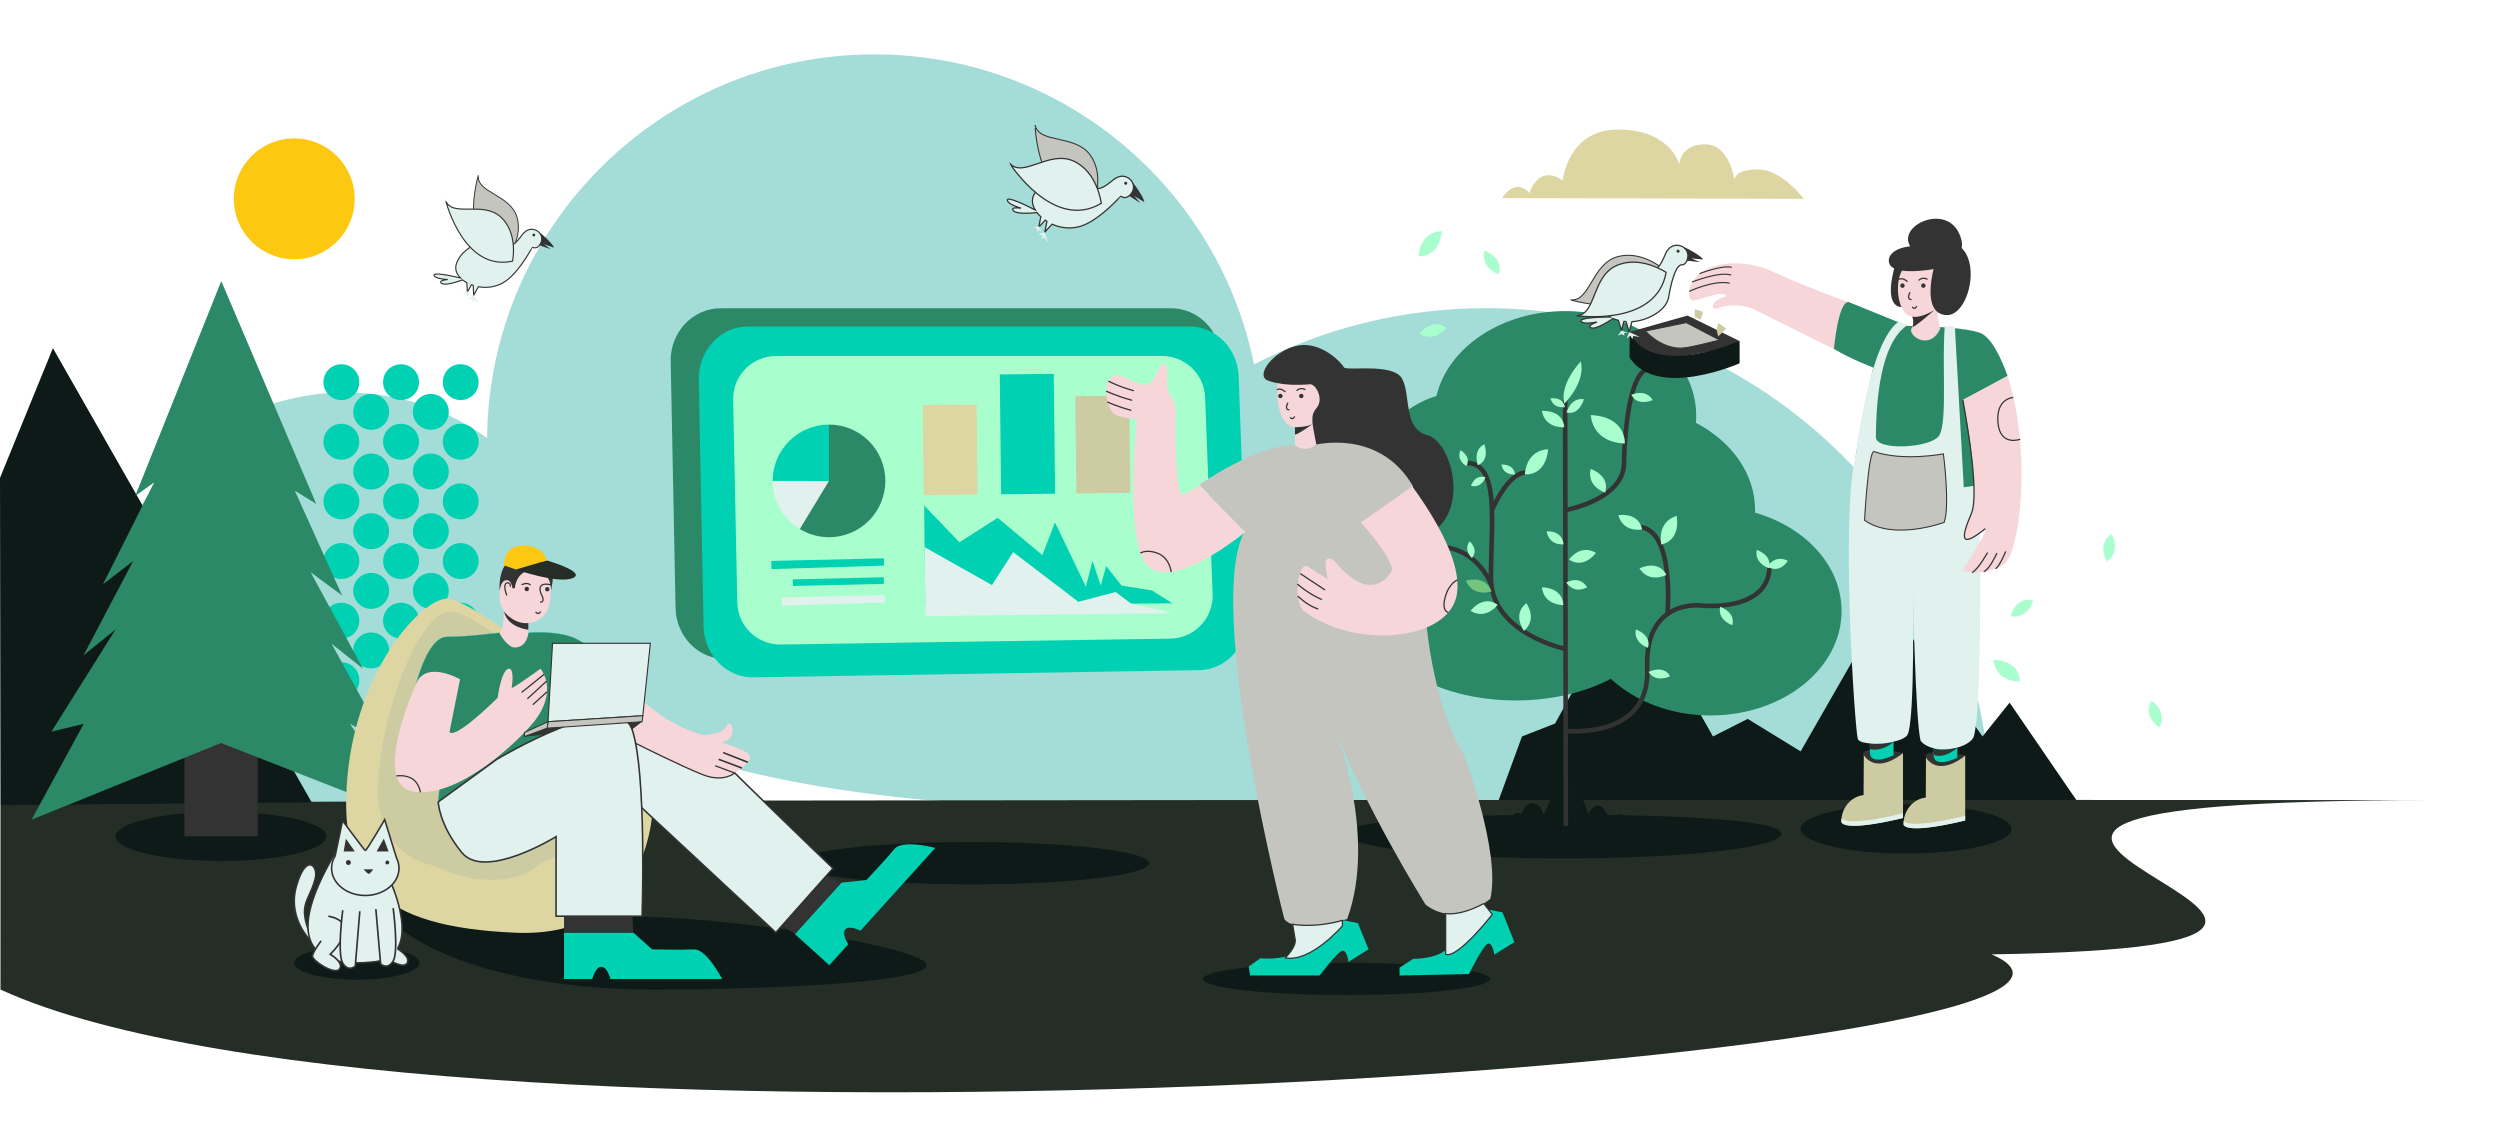 <?xml version="1.0" encoding="utf-8"?>
<!-- Generator: Adobe Illustrator 19.0.0, SVG Export Plug-In . SVG Version: 6.00 Build 0)  -->
<svg version="1.1" id="Warstwa_1" xmlns="http://www.w3.org/2000/svg" xmlns:xlink="http://www.w3.org/1999/xlink" x="0px" y="0px"
	 viewBox="5047 -2306 10125 4644" style="enable-background:new 5047 -2306 10125 4644;" xml:space="preserve">
<style type="text/css">
	.st0{fill:#A4DCD7;}
	.st1{fill:#0E1A17;}
	.st2{fill:#242D26;}
	.st3{fill:#2C8968;}
	.st4{fill:#00D1B2;}
	.st5{fill:#A8FFCD;}
	.st6{fill:#E1F1EE;}
	.st7{fill:#333333;}
	.st8{fill:#C5C5BF;stroke:#333333;stroke-width:3.866;stroke-miterlimit:10;}
	.st9{fill:#E1F1EE;stroke:#333333;stroke-width:4.64;stroke-miterlimit:10;}
	.st10{fill:#C5C5BF;stroke:#333333;stroke-width:4.293;stroke-miterlimit:10;}
	.st11{fill:#E1F1EE;stroke:#333333;stroke-width:5.153;stroke-miterlimit:10;}
	.st12{fill:none;stroke:#333333;stroke-width:5.152;stroke-miterlimit:10;}
	.st13{fill:#DED6A2;}
	.st14{fill:#CCCBA2;}
	.st15{fill:#E1F1EE;stroke:#333333;stroke-width:6.444;stroke-miterlimit:10;}
	.st16{fill:#F6D6D9;}
	.st17{fill:#2C8968;stroke:#00D1B2;stroke-miterlimit:10;}
	.st18{fill:#E1F1EE;stroke:#333333;stroke-width:4.523;stroke-miterlimit:10;}
	.st19{fill:#FCC812;}
	.st20{fill:none;stroke:#333333;stroke-width:6.444;stroke-miterlimit:10;}
	.st21{fill:#E1F1EE;stroke:#333333;stroke-width:6.8;stroke-miterlimit:10;}
	.st22{fill:none;stroke:#333333;stroke-width:18.547;stroke-miterlimit:10;}
	.st23{fill:#73C47D;}
	.st24{fill:#C5C5BF;}
	.st25{fill:none;stroke:#333333;stroke-width:4.601;stroke-miterlimit:10;}
	.st26{fill:none;stroke:#333333;stroke-width:5.029;stroke-miterlimit:10;}
</style>
<path class="st0" d="M9193.6,954.1c-448.2,0-1507.7-114.7-1795.4-449.3c-107.4,424.7-492.1,739.1-950.3,739.1
	c-541.3,0-980.1-438.9-980.1-980.1s438.9-980.1,980.1-980.1c213.4,0,410.9,68.3,571.8,184.1c8-859.4,707.3-1553.6,1568.6-1553.6
	c759.2,0,1392.5,539.4,1537.5,1255.8c281.1-145.8,600.6-228,939.2-228c1128.9,0,2044.1,915.2,2044.1,2044.1"/>
<polygon class="st1" points="11113.9,941.9 11211.1,676.6 11345,624.3 11645.8,77.7 11984.5,676.6 12125.1,605.5 12339.5,737.1 
	12686.9,131.6 13076.2,676.6 13185.9,539.7 13461.5,941.9 "/>
<path id="XMLID_80_" class="st2" d="M13112.9,1559.2c951.6,409.1-6312,946.5-8063.9,142.5V954.5c0-27.2,9868.7-20,9868.7-20
	C11800.4,934.5,15520.7,1521.9,13112.9,1559.2z"/>
<ellipse class="st1" cx="8982.2" cy="1190" rx="718.7" ry="85.8"/>
<polygon class="st1" points="6309.4,943.5 5261.3,-896 5047,-370.6 5049,954.5 "/>
<path class="st3" d="M9992.4-854.5l35.6,969.6c4.3,118.4-85.6,217.3-199.2,219.1l-1840.4,29.1c-111.3,1.8-203.1-90.6-205.4-206.7
	l-19.7-998.7c-2.3-118.2,88.9-215.4,202.3-215.4h1824.5C9898.9-1057.5,9988.2-967.9,9992.4-854.5z"/>
<path class="st4" d="M10063.7-780.6l34.9,969.6c4.3,118.4-83.9,217.3-195.4,219.1L8098,437.2c-109.2,1.8-199.2-90.6-201.5-206.7
	l-19.3-998.7c-2.3-118.2,87.2-215.4,198.5-215.4h1789.7C9972-983.6,10059.6-894,10063.7-780.6z"/>
<path class="st5" d="M9927.7-697.2l30.5,797.4c3.7,97.4-73.4,178.7-170.8,180.2l-1578.2,23.9c-95.5,1.4-174.2-74.5-176.1-170
	L8016.2-687c-2-97.2,76.3-177.1,173.5-177.1h1564.6C9847.5-864.1,9924.1-790.4,9927.7-697.2z"/>
<path class="st3" d="M8286.3-163.3c34.5,20.9,74.9,33,118.2,33c126,0,228.1-102.1,228.1-228.1s-102.1-228.1-228.1-228.1"/>
<path class="st6" d="M8176.4-358.4c0,82.7,44,155.1,109.8,195.1l118.2-195.1H8176.4"/>
<path class="st4" d="M8404.5-586.4c-126,0-228.1,102.1-228.1,228.1h228.1V-586.4z"/>
<g id="XMLID_281_">
	<path id="XMLID_405_" class="st4" d="M6744.2-275.5c0.1,40-32.5,72.6-72.6,72.7c-41,0.1-73.2-31.9-73.2-72.6
		c-0.1-40.5,31.9-72.6,72.2-72.6C6711.5-348,6744.1-315.9,6744.2-275.5z"/>
	<path id="XMLID_395_" class="st4" d="M6598.5-33.2c-0.3-40.7,32.2-73.4,72.8-73.4c39.9,0,72.7,32.7,72.9,72.7
		c0.2,39.8-32.6,72.6-72.7,72.8C6631,39.1,6598.7,7.1,6598.5-33.2z"/>
	<path id="XMLID_394_" class="st4" d="M6598.3,449.3c-0.1-40.7,32.6-73.3,73.2-73.1c39.9,0.2,72.8,33.3,72.6,73
		c-0.2,40.1-32.9,72.5-73,72.5C6630.7,521.6,6598.5,489.5,6598.3,449.3z"/>
	<path id="XMLID_391_" class="st4" d="M6744.2-517.3c0.3,39.6-32.6,72.8-72.6,73.1c-40.5,0.3-73.3-32.4-73.2-73
		c0.1-40.4,32.2-72.4,72.7-72.5C6711.1-589.7,6743.7-557.3,6744.2-517.3z"/>
	<path id="XMLID_390_" class="st4" d="M6502.3-275.4c0,40.6-31.9,72.6-72.4,72.6c-40.6,0.1-72.7-31.8-72.9-72.2
		c-0.3-40.7,32-73,72.9-73C6470.3-347.9,6502.2-315.9,6502.3-275.4z"/>
	<path id="XMLID_385_" class="st4" d="M6550.6-82.1c-40.7,0.1-72.9-31.7-73-72.1s32-72.8,72.3-73.1c40.2-0.2,72.9,32.2,73,72.4
		C6623-114.3,6591.1-82.2,6550.6-82.1z"/>
	<path id="XMLID_384_" class="st4" d="M6477.7,328.2c0-40.3,32.4-72.7,72.6-72.7c40.3,0,72.6,32.3,72.6,72.7
		c0,40.5-32,72.5-72.6,72.5C6509.7,400.7,6477.7,368.7,6477.7,328.2z"/>
	<path id="XMLID_339_" class="st4" d="M6598.4,207.7c0-40.3,32.3-72.6,72.5-72.6c40.6,0,73.7,32.8,73.3,72.9
		c-0.4,40.2-32.8,72-73.2,72C6630.6,279.9,6598.4,247.9,6598.4,207.7z"/>
	<path id="XMLID_332_" class="st4" d="M6744.2-758.2c-0.2,40-32.9,72.4-73,72.4c-40.3,0.1-72.7-32.1-72.8-72.3
		c-0.1-40.3,32-72.6,72.3-72.6C6711.5-830.7,6744.4-798.4,6744.2-758.2z"/>
	<path id="XMLID_327_" class="st4" d="M6357,449.2c-0.1-40.5,32.6-73.2,73.1-73c40.1,0.1,72.3,32.8,72.1,73
		c-0.2,40.6-32.2,72.5-72.6,72.5C6389.5,521.7,6357.2,489.4,6357,449.2z"/>
	<path id="XMLID_326_" class="st4" d="M6357-33.7c-0.1-40.5,32.6-73.1,73.2-72.9c40.1,0.2,72.3,33,72,73.2
		c-0.3,40.6-32.3,72.4-72.7,72.3C6389.2,38.8,6357,6.5,6357-33.7z"/>
	<path id="XMLID_321_" class="st4" d="M6792-82c-40.4,0-72.7-32-72.9-72.2c-0.2-40.2,32.9-73.3,73.2-73
		c40.4,0.3,72.4,32.5,72.3,72.8C6864.5-114,6832.5-82.1,6792-82z"/>
	<path id="XMLID_320_" class="st4" d="M6864.5,84c1.5,41-29.8,74.5-71.1,75.9c-39.2,1.3-73.1-31.2-74.2-71.2
		c-1.1-40.1,30.8-73.1,71.9-74.4C6829.6,13.1,6863,44.7,6864.5,84z"/>
	<path id="XMLID_319_" class="st4" d="M6791.7,400.7c-40.3,0-72.7-32.2-72.7-72.4c0-40.3,33.3-73.3,73.5-72.8
		c40.5,0.5,72.3,32.8,72.1,73.1C6864.4,369,6832.4,400.7,6791.7,400.7z"/>
	<path id="XMLID_316_" class="st4" d="M6911.7-348c41.1,0,73.5,31.8,73.7,72.5c0.2,40-32.4,72.7-72.5,72.8
		c-40.6,0.1-72.5-31.6-72.6-72.1C6840.2-315.9,6871.5-347.9,6911.7-348z"/>
	<path id="XMLID_314_" class="st4" d="M6502.2-517c0,40.2-32.2,72.6-72.4,72.8c-40,0.2-72.6-32.3-72.9-72.4
		c-0.2-40.6,32.1-73.1,72.9-73.1C6470.1-589.6,6502.1-557.4,6502.2-517z"/>
	<path id="XMLID_309_" class="st4" d="M6550.7-323.4c-40.3,0.4-73.1-32.5-73-73.1c0.1-40,32.9-72.8,72.7-72.7
		c40,0.1,72.5,32.7,72.5,72.8C6622.9-356.1,6590.9-323.9,6550.7-323.4z"/>
	<path id="XMLID_307_" class="st4" d="M6791.8-323.6c-40-0.1-72.7-32.7-72.7-72.7c-0.1-40.1,33.5-73.5,73.4-73
		c40.2,0.6,72.3,33.2,72.1,73.4C6864.4-355.7,6831.9-323.4,6791.8-323.6z"/>
	<path id="XMLID_304_" class="st4" d="M6719-637.8c0.1-40,32.8-72.7,72.7-72.8c40.1-0.1,72.6,32.2,72.8,72.5
		c0.3,40.4-31.6,72.6-72,72.7C6751.4-565.3,6718.9-597.4,6719-637.8z"/>
	<path id="XMLID_294_" class="st4" d="M6622.8,81.9c2.1,41.9-28,75.3-70,77.9c-38.4,2.4-73.4-29.8-75.1-69.2
		c-1.8-41.1,28.8-74.1,70.5-76.3C6586.2,12.4,6620.9,43.8,6622.8,81.9z"/>
	<path id="XMLID_292_" class="st4" d="M6840.2-31.8c-0.3-41.9,31.4-74.7,72.2-74.7c40,0,72.8,32.7,73,72.7
		c0.2,39.9-32.4,72.6-72.7,72.8C6873.3,39.1,6840.7,7.3,6840.2-31.8z"/>
	<path id="XMLID_291_" class="st4" d="M6912.1,376.2c40-0.2,72.7,32.1,73.3,72.4c0.6,40-32.7,73.3-73.3,73.1
		c-40-0.2-71.7-32.1-71.8-72.3C6840.2,408.7,6872,376.4,6912.1,376.2z"/>
	<path id="XMLID_288_" class="st4" d="M6985.5-517.1c0,39.9-32.7,72.7-72.8,72.9c-40.1,0.2-72.4-32.3-72.4-72.8
		c0-40.7,31.7-72.7,72.2-72.7C6952.7-589.6,6985.4-557,6985.5-517.1z"/>
	<path id="XMLID_286_" class="st4" d="M6477.8-637.3c-0.1-40.3,32.1-73,72.2-73.3c40-0.4,72.9,32.3,73,72.4
		c0.1,40.7-31.7,72.7-72.2,72.8C6509.9-565.4,6477.9-596.9,6477.8-637.3z"/>
	<path id="XMLID_285_" class="st4" d="M6356.9,207.5c0.1-40.2,32.5-72.4,72.8-72.4c40.3,0,72.5,32.3,72.4,72.6
		c-0.1,40.5-32,72.3-72.6,72.3C6389.2,279.9,6356.9,247.7,6356.9,207.5z"/>
	<path id="XMLID_284_" class="st4" d="M6502.2-757.9c-0.3,40-32.3,72.1-72.1,72.2c-40.4,0.1-72.9-31.9-73.2-72.1
		c-0.3-40.3,32-72.9,72.2-72.9C6470.3-830.8,6502.4-798.8,6502.2-757.9z"/>
	<path id="XMLID_283_" class="st4" d="M6912.1,135.1c40.7,0,73.8,33,73.3,73c-0.5,39.9-32.7,71.9-72.4,72
		c-40.7,0.1-72.6-31.6-72.7-72C6840.2,167.3,6871.9,135.1,6912.1,135.1z"/>
	<path id="XMLID_282_" class="st4" d="M6911.1-830.8c41.7-0.1,74.7,32.2,74.3,72.7c-0.4,40.2-32.9,72.3-73.1,72.3
		c-39.8,0-71.9-32.1-72-72C6840.2-798.4,6871.5-830.6,6911.1-830.8z"/>
</g>
<g>
	<ellipse class="st1" cx="5942.2" cy="1081.4" rx="427" ry="99.5"/>
	<rect x="5793.8" y="589.9" class="st7" width="296.9" height="491.4"/>
	<polygon class="st3" points="5594.7,-297.4 5671.4,-352.5 5464.1,60.3 5586.4,-34 5385.3,347.9 5515.2,242.9 5255.3,657.2 
		5386.1,625.4 5174.8,1013.7 5942.2,703.2 6718.9,1007.1 6464.4,625.4 6614.6,710.2 6390.1,301.4 6517.4,402.6 6305.2,11.6 
		6432.5,105.7 6241,-318.6 6327.6,-265.5 5943.2,-1167.7 	"/>
</g>
<g>
	<path class="st8" d="M6984.4-1595.9c-8.4,71.3,129.9,77.3,156.7,170.3s-52.3,177.3-52.3,177.3
		C6897.2-1314.3,6984.4-1595.9,6984.4-1595.9z"/>
	<path class="st9" d="M6805.7-1188.7c6.4,9.4,29.9,13.3,54.7,14.8c-18.9,1.9-33.1,5.8-27.9,13.1c10.4,15,66.8-3.9,87.9-11.7
		c5.3,4.2,11.1,8,17.4,11.3l1.9,38.5l16.6-30.2c2.4,0.9,4.8,1.7,7.2,2.5l2,39.9l19-34.4c51.3,10,92.9-8.6,116.5-27
		c55.7-43.4,100.9-131.9,101.4-132l8,1.4c14.2,3.4,26.3-13.1,29.8-27.5c5-20.2-8.3-40.8-29.7-46.1c-14.3-3.5-28.5,0.7-37.9,10
		c-9.1,2.4-43.5,69-68.6,51.8c-28.1-19.2-153.3-31.5-203.4,63.9c-14.5,27.6-7.8,51.3,11.5,70.2
		C6874.7-1189.1,6793.6-1206,6805.7-1188.7z"/>
	<polygon class="st6" points="6919.8,-1116.8 6934,-1115.2 6940.3,-1104 6943.4,-1113.5 6954.9,-1106.3 6940.8,-1126.1 	"/>
	<path class="st9" d="M6852.8-1490.9c29.9,65.3,151.1-1.6,222.5,64c71.4,65.6,47.5,178.6,47.5,178.6
		C6924.9-1205,6852.9-1490.8,6852.8-1490.9z"/>
	<path class="st7" d="M7230.4-1313.3l47.6,17.1l-28.3-20.7l40.5,13.7c1.2-11-65.5-72.1-55.9-56.6
		C7252.7-1330,7230.4-1313.3,7230.4-1313.3z"/>
	<circle class="st7" cx="7209" cy="-1354.1" r="5.6"/>
	<polygon class="st6" points="6943.8,-1096 6960.5,-1097.1 6959.6,-1081.9 6968.6,-1090.9 6987.8,-1074.8 6963.9,-1110.8 	"/>
</g>
<g>
	<path class="st10" d="M9239-1799.9c16.2,78,164,35.8,225,124.3c61,88.6,7.2,205.1,7.2,205.1C9246.1-1472.7,9239-1800,9239-1799.9z"
		/>
	<path class="st11" d="M9127.3-1493.2c4.4,11.9,28.7,22.3,55,30.5c-20.9-3-37.2-2.6-33.6,6.7c7.2,19,73.1,13.7,97.9,10.9
		c4.6,5.9,9.8,11.5,15.7,16.8l-8.2,42l25.9-28.1c2.3,1.6,4.7,3.1,7.1,4.7l-8.5,43.5l29.7-32c52.6,24.4,102.5,15.5,132.8,2
		c71.6-31.9,144-115.2,144.5-115.2l8.2,3.7c14.4,7.5,31.8-7.1,39.5-21.7c10.8-20.4,1.9-46.3-19.7-57.6c-14.5-7.6-30.9-6.8-43.6,0.6
		c-10.5,0.1-65.3,62.8-87.7,37.5c-25.1-28.2-156.9-74.9-236.3,14.5c-23,25.9-22.1,53.2-6.3,78.7
		C9201.8-1475.2,9118.9-1515.1,9127.3-1493.2z"/>
	<polygon class="st6" points="9231.1,-1385.3 9246,-1379.7 9249.7,-1366 9255.7,-1375.4 9266.2,-1364.6 9256.2,-1389.6 	"/>
	<path class="st11" d="M9137.3-1643.2c54.5,58.3,158.7-54.8,256.9-10.8c98.2,44,112.9,171.5,112.9,171.5
		C9313.7-1367.2,9137.3-1643,9137.3-1643.2z"/>
	<path class="st7" d="M9618.6-1513.3l47.5,30.1l-25.6-29.2l40.6,24.6c4-11.7-53.5-94-46.9-74.9
		C9646.9-1525.9,9618.6-1513.3,9618.6-1513.3z"/>
	<circle class="st7" cx="9606.2" cy="-1563.9" r="6.2"/>
	<polygon class="st6" points="9251.4,-1356.4 9269.8,-1353.1 9264.7,-1337 9276.8,-1344.3 9293.2,-1321.8 9277,-1367 	"/>
</g>
<path class="st12" d="M6983.6,444.9l-42.8,214c0,0,35,21.6,195.1-139.1c0,0,6.6-102.4,45.8-117.7c0,0,23.1-15.2,10.9,78.4l117-78.4
	c0,0,118.6,128.8-141.8,331.4c0,0-162.4,140-268.2,159.9"/>
<g>
	<g>
		<path class="st1" d="M6568.2,1301.4c4,173,425.7,400.3,1123,400.3c452,0,1108.2-27.1,1108.2-98.7s-783.5-198.4-1235.5-198.4
			S6566.6,1229.8,6568.2,1301.4z"/>
		<path class="st13" d="M7691.2,954c0,0,0,541.3-555.9,517.6s-721.9-208.9-680.4-641s302.9-717,406.6-712.2
			C6965.2,123,7691.2,640.6,7691.2,954z"/>
		<path class="st14" d="M6798.7,1197.6c0,0-238.1-26.7-219.6-340.9c18.4-314.2,179.4-701.1,296.8-686.2s495.4,311.2,606.1,610.7
			s-238.6,405.4-238.6,405.4L6798.7,1197.6z"/>
		<g>
			<path class="st15" d="M8189.1,1470.9l-551.2-513c0,0-513.5,169-586.7,168.8c-73.1-0.2-5.1-405,111.9-440.8
				c116.9-35.8,670.5-62,723,0s534.5,524.9,534.5,524.9L8189.1,1470.9z"/>
			<path class="st16" d="M7509.8,368c0,0,140.6,235.4,382.7,302.6c0,0,80.7,2.2,96.4-35.9s47.1,35.9,0,58.3s-47.1,0-47.1,0
				s143.5,38.1,143.5,67.2s-89.7,96.4-145.7,85.2c-56-11.2-433.1-149.5-585.6-369.5L7509.8,368z"/>
			<path class="st17" d="M7070.1,256.4c0,0,71.6,131.2,116.9,0c0,0,123.4-11.1,197.3,26.5c74,37.6,179.7,154.8,179.7,154.8
				s-119.3,97.8-128.8,128.8l-81.2-90.6l38.2,143.2l-570.3,322.6c0,0,28.3-361.7,82-474.1c20.1-42.1-150.2-59-176.4,14.9
				c0,0,46.7-209.4,130.2-209.4S7070.1,256.4,7070.1,256.4z"/>
			<path class="st15" d="M7647.5,1404.5h-348.4v-322.1c0,0-288.7,178.9-381.8,64.4c-93.1-114.5-95.4-205.2-95.4-205.2l236.2-171.8
				c0,0,489.1-293.5,548.8-121.7C7666.6,820,7647.5,1404.5,7647.5,1404.5z"/>
			<path class="st4" d="M7971.5,1658.9c0,0-62.7-122.6-114.4-119.9c-51.8,2.7-168.9,0-168.9,0l-76.3-68.1h-280.6v188h114.4
				c0,0,13.6-51.8,38.1-49c24.5,2.7,35.4,49,35.4,49H7971.5z"/>
			<path class="st4" d="M8834.8,1128c0,0-133-35.7-165.6,4.6c-32.6,40.3-113.2,125.3-113.2,125.3l-101.6,11l-188.1,208.2l139.5,126
				l76.7-84.9c0,0-29.3-44.8-10.8-61.2c18.5-16.4,60.1,6.6,60.1,6.6L8834.8,1128z"/>
			<path class="st16" d="M7236.2,402.2c0,0-101.8,74.1-117,78.4c0,0,13.1-79.4-10.9-78.4c-30.8,1.2-45.8,117.7-45.8,117.7
				S6893.1,689.3,6867.4,659c0,0,14.3-71.6,42.8-214c0,0-136.7-78.1-177.5,16.8c-41.4,96.2-169.1,420.2-5.2,439.5
				c185.2,21.7,424.3-211.4,483.1-285.4C7269.5,541.7,7279.1,461.1,7236.2,402.2z"/>
			<path class="st16" d="M7070,105.5c0-48,20.5-132.8,122.7-132.8c102.2,0,86,94.8,82.8,146.6c-4,63.1-44.5,94.6-88.6,98.3v40.8
				c0,0-5.7,58.2-55.6,57.9c-29.5-0.1-61.4-57.9-61.4-57.9c15.7-15.8,18-63.4,18.2-88.3C7076.9,152.9,7070,131.3,7070,105.5z"/>
			<polygon class="st18" points="7680.9,299.4 7650.4,592.6 7266.5,616.9 7284.7,299.4 			"/>
			<polygon class="st10" points="7650.4,592.6 7647.5,616.9 7262.7,643.1 7266.5,616.9 			"/>
			<polygon class="st10" points="7266.5,616.9 7171,660.5 7171,677.2 7262.7,643.1 			"/>
			<polygon class="st7" points="7171,677.2 7252.1,669.4 7317,641.1 7262.7,643.1 			"/>
			<polygon class="st7" points="7647.5,616.9 7606.9,648.2 7590.5,620.8 			"/>
			<polygon class="st7" points="7608.4,1406.5 7611.9,1470.9 7331.3,1470.9 7331.3,1406.5 			"/>
			<polygon class="st7" points="8454.3,1268.8 8396.2,1244.5 8219.8,1442.6 8266.2,1477 			"/>
		</g>
		<circle class="st7" cx="7263.5" cy="80.4" r="8.9"/>
		<circle class="st7" cx="7180.4" cy="79.4" r="8.9"/>
		<path class="st12" d="M7234.6,132.6c22.9,0,5.9-29.1,5.9-29.1s-30.1-58.1,40.9-40.4"/>
		<path class="st12" d="M7159.5,62.4c0,0,23.2-12.6,36.1,1.3"/>
		<path class="st7" d="M7088.2,170.1c0,0,37,52.4,98.7,47.5v26.9C7186.9,244.6,7102.5,236.8,7088.2,170.1z"/>
		<path class="st12" d="M7114,70.1c0,0,2-17.1-12.9-15.5s-9.9,31.2-1.2,51.2"/>
		<path class="st12" d="M7236.2,170.1c0,0-6.8,17.6-20.2,2.2"/>
		<path class="st7" d="M7071,87.3c0,0-16.9-151.1,107.4-138c124.3,13,106.1,103.6,106.1,103.6l-6.1,34.5c0,0,6.1-85.8-76.6-83.7
			c-65.3,1.6-70,72.9-70,72.9h-9.3c0,0-3.4-35.5-26.1-32.7C7073.7,46.5,7071,87.3,7071,87.3z"/>
		<path class="st2" d="M7261.5-36.3c0,0,165,47.8,104.2,71.9c-60.8,24.1-229.4-35.1-229.4-35.1L7261.5-36.3z"/>
		<path class="st19" d="M7136.3,0.5l-48-16.7c0,0-4.8-80.6,77.7-80.6s95.5,60.5,95.5,60.5L7136.3,0.5z"/>
		<path class="st12" d="M6749.9,903.1c0,0-6.2-40.2-35.3-56.4c-29.2-16.2-61.9-10.1-61.9-10.1"/>
		<path class="st12" d="M7619,703.3c0,0,192.3,96.5,275.6,128.7s127.7-7.2,127.7-7.2l-78.7-29.5"/>
		<line class="st20" x1="8075.7" y1="781.2" x2="7975.8" y2="742.1"/>
		<line class="st20" x1="8051.9" y1="804.7" x2="7957.6" y2="769.2"/>
		<line class="st12" x1="7250.4" y1="425.1" x2="7159.5" y2="498.4"/>
		<line class="st12" x1="7260.6" y1="452.6" x2="7182.8" y2="524.2"/>
		<line class="st12" x1="7262.7" y1="495.4" x2="7205" y2="548.1"/>
	</g>
	<path class="st14" d="M7243.3,1186.5c0,0-303.2,0.2-444.6,11.1C6798.7,1197.6,7067.6,1340.2,7243.3,1186.5z"/>
</g>
<path class="st1" d="M12261.8,1071.1c0,54.9-394.6,99.5-881.4,99.5c-486.8,0-881.4-44.5-881.4-99.5s394.6-77.4,881.4-77.4
	C11867.2,993.8,12261.8,1016.2,12261.8,1071.1z"/>
<circle class="st19" cx="6238.7" cy="-1500.7" r="244.8"/>
<ellipse class="st1" cx="10500.7" cy="1658.9" rx="580.9" ry="65.3"/>
<path class="st12" d="M10209.7,17.1c0,0,77.8,54.4,102.1,61.6"/>
<polygon class="st4" points="8626.7,-44.9 8170.7,-34.2 8171.5,-1.2 8627.4,-15.2 "/>
<rect x="8260.4" y="36.3" transform="matrix(-1 2.344341e-02 -2.344341e-02 -1 16887.967 -98.756)" class="st4" width="368.3" height="26.7"/>
<polygon class="st6" points="8630.2,104.1 8213.3,113.8 8214.1,146.8 8630.9,133.8 "/>
<polygon class="st4" points="9711.7,85.1 9589.1,65.7 9527,-13.4 9505,65.9 9471.8,-34.3 9444.9,70.4 9319.6,-190.4 9268.6,-57.5 
	9087.7,-208.8 8932.7,-109.7 8789.9,-258.5 8794.4,145.3 9795.3,137.4 "/>
<polygon class="st6" points="9629.2,139.5 9565.2,91.6 9414.4,131.3 9150.4,-70 9064.5,63.6 8791.7,-90.1 8794.9,189 9795.7,176.8 
	"/>
<rect x="9404.5" y="-702.7" transform="matrix(-1 1.115095e-02 -1.115095e-02 -1 19021.428 -1117.519)" class="st14" width="218.6" height="393.9"/>
<rect x="9099.3" y="-790.8" transform="matrix(-1 1.115095e-02 -1.115095e-02 -1 18410.598 -1198.811)" class="st4" width="218.6" height="485.4"/>
<rect x="8786.5" y="-666.5" transform="matrix(-1 1.115095e-02 -1.115095e-02 -1 17785.551 -1067.63)" class="st13" width="218.6" height="364.5"/>
<path id="XMLID_317_" class="st13" d="M11130.4-1503.7c57.3-88,110.5-20.7,110.5-20.7c47.1-123.9,134.5-50.8,134.5-50.8
	s21.8-206.2,224.1-206.2c214,0,248,140.5,248,140.5s4-80.7,104.6-80.7c100.6,0,119.5,143.4,119.5,143.4s-0.8-41.8,95.6-41.8
	s185.3,119.3,185.3,119.3L11130.4-1503.7z"/>
<g>
	<path class="st15" d="M6320.8,1520c0,0-112.3-94.3-74.2-234c38.1-139.8,91.9-88,76.5-31.2C6295.6,1356.5,6243.3,1354.5,6320.8,1520
		z"/>
	<ellipse class="st1" cx="6492.3" cy="1593.7" rx="253.6" ry="68"/>
	<path class="st15" d="M6625.4,1257.8c0,0,146.7,307.9-61.2,331.5s-401.3-38.6-153.2-451.3L6625.4,1257.8z"/>
	<path class="st15" d="M6404.4,1160.4l30-142.5c0,0,89.5,120.9,92,120.9c5.7,0,78.6-125.2,78.6-125.2l48,155.3l0,0
		c6.4,12.8,9.9,26.7,9.9,41.3c0,61-61.1,110.5-136.5,110.5s-136.5-49.5-136.5-110.5C6389.8,1192.3,6395.1,1175.4,6404.4,1160.4z"/>
	<path class="st7" d="M6558.8,1214.8c0,0-14.2,21-20.1,18c-5.9-3-19.4-18-19.4-18H6558.8z"/>
	<circle class="st7" cx="6615.5" cy="1187.2" r="7.9"/>
	<circle class="st7" cx="6457.9" cy="1187.2" r="10"/>
	<polygon class="st7" points="6483.9,1142.3 6438.8,1142.3 6447.9,1090.6 	"/>
	<polygon class="st7" points="6620.5,1142.3 6572.3,1142.3 6601.5,1090.6 	"/>
	<path class="st21" d="M6347.5,1504.5c0,0-33.2,43.5-35.2,61.4s89.8,79.3,109.8,52.8c19.9-26.4-37.6-59.9-37.6-59.9
		s134.8-126.8-7.7-154.3"/>
	<path class="st21" d="M6435.1,1380.4c0,0-23.3,176.5,0,214.5c23.3,37.9,50.8,11.9,50.8,11.9l18.3-222.2"/>
	<path class="st21" d="M6657,1536.7c0,0,57.5,33.5,37.6,59.9s-111.8-34.9-109.8-52.8c2.1-17.9,35.2-61.4,35.2-61.4"/>
	<path class="st21" d="M6639.3,1371.8c0,0,23.3,176.5,0,214.5c-23.3,37.9-50.8,11.9-50.8,11.9l-19.3-222.2"/>
</g>
<path id="XMLID_338_" class="st5" d="M11256.7-888.4c83.4-36,108.9,27,108.9,27C11287-827.4,11256.7-888.4,11256.7-888.4z"/>
<path id="XMLID_337_" class="st5" d="M11059-1291c84.5,33.3,58.1,96,58.1,96C11037.5-1226.4,11059-1291,11059-1291z"/>
<path id="XMLID_331_" class="st5" d="M10886.7-1370.4c-11.2,112-94.8,101.6-94.8,101.6
	C10802.4-1374.2,10886.7-1370.4,10886.7-1370.4z"/>
<path id="XMLID_330_" class="st5" d="M10795.6-954.9c58.9-69,109.6-23.6,109.6-23.6C10849.5-913.4,10795.5-954.9,10795.6-954.9z"/>
<path id="XMLID_382_" class="st5" d="M13579.2-32c-41-81.1,20.4-110.3,20.4-110.3C13638.3-65.9,13579.2-32,13579.2-32z"/>
<path id="XMLID_381_" class="st5" d="M13189.3,189.6c28.1-86.3,92.3-63.8,92.3-63.8C13255.1,207.2,13189.3,189.6,13189.3,189.6z"/>
<path id="XMLID_361_" class="st5" d="M13120.4,366.3c112.5,4.4,107.2,88.5,107.2,88.5C13121.7,450.8,13120.4,366.3,13120.4,366.3z"
	/>
<path id="XMLID_349_" class="st5" d="M13791.9,640.6c-72.4-54.7-30.2-108-30.2-108C13830,584.2,13791.9,640.7,13791.9,640.6z"/>
<path id="XMLID_386_" class="st1" d="M11079.8,1100.4l545.4-0.6c0,0,40.7,7,20.7-69.4s-79.7-14.3-79.7-14.3
	c-44.5-118.9-86.2-25.4-86.2-25.4c-92.2-274.5-152.1-44.7-181.9,1.3c-6.2-26.4-23.6-45.4-44.1-45.4c-20.1,0-37.3,18.4-43.8,44
	c-4.4-2.8-9.5-4.4-14.9-4.4c-18.1,0-32.8,17.7-32.8,39.7c0,3.8,0.4,7.5,1.3,11c-2.6-0.7-5.3-1-8.2-1c-16.7,0-30.3,12.6-31,28.4
	C11097.8,1084.1,11079.8,1100.4,11079.8,1100.4z"/>
<g>
	<path class="st3" d="M10766.5,423.8c107.1,66,255.3,107,419.2,107c147.1,0,281.8-33,385.3-87.7c97.3,90.9,242.1,148.5,403.7,148.5
		c293.2,0,530.7-189.6,530.7-423.2c0-183.2-146-339.3-350.3-398.1c0.1-3.3,0.1-6.6,0.1-9.9c0-148-95.3-278.3-239.8-354
		c0.9-9.8,1.2-19.4,1.2-29.3c0-233.8-237.7-423.2-530.7-423.2c-258.9,0-474.6,147.9-521.3,343.6
		c-180.4,56.1-312.2,235.3-312.2,447.7c0,2.5,0,4.9,0,7.4c-173,63.4-288.8,179.4-288.8,312.1
		C10263.6,246.6,10481.7,397.3,10766.5,423.8z"/>
	<line class="st22" x1="11385.8" y1="-688.8" x2="11388.6" y2="1038.4"/>
	<path class="st22" d="M12213.5-14.1c0,189.3-275.9,160.6-275.9,160.6s-231.8-31.5-219.4,256.8c12.6,288.3-332.5,250.8-332.5,250.8"
		/>
	<path class="st22" d="M10985-431.4c137.9,0,100.3,239.3,100.3,464.9c0,225.7,300.6,288.3,300.6,288.3"/>
	<path class="st22" d="M11731.9-813.8c-103.9,0-107.6,382.4-107.6,382.4c0,149.5-238.5,191.7-238.5,191.7"/>
	<path class="st22" d="M10859.5-93c175.5,0,227.6,157.5,227.6,157.5"/>
	<path class="st22" d="M11680-171.9c152.1,0,120.2,352.5,120.2,352.5"/>
	<path class="st22" d="M11227.2-392.2c-74.2,0-137.9,152.5-137.9,152.5"/>
	<path id="XMLID_315_" class="st5" d="M11687.1-4.3c83.4-36,108.9,27,108.9,27C11717.4,56.7,11687.1-4.3,11687.1-4.3z"/>
	<path id="XMLID_313_" class="st5" d="M11489.4-406.9c84.5,33.3,58.1,96,58.1,96C11467.8-342.3,11489.4-406.9,11489.4-406.9z"/>
	<path id="XMLID_312_" class="st5" d="M11490-624.9c145.2,6.8,137.6,115.3,137.6,115.3C11490.7-515.9,11490-624.9,11490-624.9z"/>
	<path id="XMLID_311_" class="st5" d="M11449.6-842.6c19.7,88.7-67.7,171.6-67.7,171.6C11363.2-754.6,11449.5-842.5,11449.6-842.6z"
		/>
	<path id="XMLID_310_" class="st5" d="M11292.1-642c90.8-1.5,90.3,66.5,90.3,66.5C11296.9-574.1,11292.1-642,11292.1-642z"/>
	<path id="XMLID_308_" class="st5" d="M11462-688.9c-23.4,70.4-70.7,53.3-70.7,53.3C11413.3-702,11462-688.9,11462-688.9z"/>
	<path id="XMLID_306_" class="st5" d="M11311.1-154c67.2-2.7,68.3,52.8,68.3,52.8C11316-98.6,11311.1-154,11311.1-154z"/>
	<path id="XMLID_305_" class="st5" d="M11390.7,53.2c60-30.4,84.1,19.6,84.1,19.6C11418,101.6,11390.6,53.2,11390.7,53.2z"/>
	<path id="XMLID_303_" class="st5" d="M11127.7-424.7c55.4-0.7,55,40.7,55,40.7C11130.6-383.3,11127.8-424.6,11127.7-424.7z"/>
	<path id="XMLID_302_" class="st5" d="M11326.6-692.7c55-5.5,58.3,35.8,58.3,35.8C11333-651.7,11326.6-692.7,11326.6-692.7z"/>
	<path id="XMLID_301_" class="st5" d="M11317.1-486.3c-11.2,112-94.8,101.6-94.8,101.6C11232.7-490.1,11317.1-486.3,11317.1-486.3z"
		/>
	<path id="XMLID_300_" class="st5" d="M10999.3-113.7c38.9,39.3,8.9,67.8,8.9,67.8C10971.4-83,10999.3-113.7,10999.3-113.7z"/>
	<path id="XMLID_299_" class="st5" d="M11292.3,72.6c90.7,4.4,85.9,72.2,85.9,72.2C11292.6,140.7,11292.3,72.6,11292.3,72.6z"/>
	<path id="XMLID_298_" class="st5" d="M11218.6,249.1c-47.8-77.2,10.8-111.7,10.8-111.7C11274.5,210.3,11218.6,249.1,11218.6,249.1z
		"/>
	<path id="XMLID_297_" class="st5" d="M11002.9,167.4c58.9-69,109.6-23.6,109.6-23.6C11056.8,208.9,11002.8,167.4,11002.9,167.4z"/>
	<path id="XMLID_296_" class="st23" d="M10984.1,45.6c88.1-22.2,103.2,44.1,103.2,44.1C11004.2,110.7,10984.1,45.6,10984.1,45.6z"/>
	<path id="XMLID_295_" class="st5" d="M11059-506.6c21.8,70.9-26.7,84.5-26.7,84.5C11011.7-489,11059-506.6,11059-506.6z"/>
	<path id="XMLID_293_" class="st5" d="M10962.1-482.6c46.8,29.6,23.8,64.1,23.8,64.1C10941.8-446.4,10962-482.6,10962.1-482.6z"/>
	<path id="XMLID_290_" class="st5" d="M11004.2-338.6c21.3-51.1,59.2-34.2,59.2-34.2C11043.2-324.7,11004.2-338.6,11004.2-338.6z"/>
	<path id="XMLID_289_" class="st5" d="M12287.7-34.6c-37.8,55.6-83.1,23.4-83.1,23.4C12240.3-63.6,12287.7-34.6,12287.7-34.6z"/>
	<path id="XMLID_287_" class="st5" d="M11510.6-66.6c-57.4,70.3-109.1,26.2-109.1,26.2C11455.5-106.8,11510.5-66.6,11510.6-66.6z"/>
	<path id="XMLID_318_" class="st5" d="M11837.4-216.4c16.4,105.1-62.6,115.7-62.6,115.7C11759.4-199.8,11837.4-216.4,11837.4-216.4z
		"/>
	<path id="XMLID_322_" class="st5" d="M11601.6-219.8c90.3-9.1,95.7,58.7,95.7,58.7C11612.1-152.5,11601.7-219.7,11601.6-219.8z"/>
	<path id="XMLID_323_" class="st5" d="M11740.1-685.3c-69.7,25.4-85.8-22.3-85.8-22.3C11720.1-731.6,11740.1-685.3,11740.1-685.3z"
		/>
	<path id="XMLID_324_" class="st5" d="M12162.6-79c68.5,28.4,48.1,74.4,48.1,74.4C12146-31.4,12162.6-79,12162.6-79z"/>
	<path id="XMLID_325_" class="st5" d="M12014,151.5c68.5,28.4,48.1,74.4,48.1,74.4C11997.4,199.2,12014,151.5,12014,151.5z"/>
	<path id="XMLID_328_" class="st5" d="M11672.8,243.2c68.5,28.4,48.1,74.4,48.1,74.4C11656.2,290.8,11672.8,243.2,11672.8,243.2z"/>
	<path id="XMLID_329_" class="st5" d="M11723.8,415.1c68.3-28.9,86.8,18,86.8,18C11746.1,460.4,11723.8,415.1,11723.8,415.1z"/>
</g>
<g>
	<g>
		<g>
			<g>
				<path class="st16" d="M10291.6-575.7c0,0-87.6,5.1-69.7-209.7c0,0,122.8-63.9,184.1,0c61.4,63.9-20.5,194.4-43.5,196.9"/>
				<path class="st7" d="M10175.9-767.5c0,0,51.7,28.2,176.7,17.8c22.5-1.9,57.1,58.5,27.3,94.9c-20.1,24.6-17.8,36.1-17.3,66.3
					c0.6,41.5,15.8,83,15.8,83s273.4,457.1,449.7,367c176.3-90.2,99.9-378.1-0.3-404.9c-100.2-26.8-65.6-165.9-103.1-230.1
					c-37.4-64.2-226.6-28.2-235.1-45.2c-8.5-16.9-86.1-100.9-178.6-88.9S10132.5-796.1,10175.9-767.5z"/>
				<path class="st24" d="M10820.4,178.3c0,0,19.6,348.6,156.7,575.8c0,0,148.9,391.7,105.8,579.8c0,0-137.1,121.4-262.5,23.5
					c0,0-253.6-405.6-372.1-728.6c0,0,180.2,442.7,54.8,787.4c0,0-207.6,62.7-254.6,0c0,0-325.1-1269.2-160.6-1570.8l-184.1-188
					c0,0,235-164.5,387.8-160.6c0,0,33.4,25.9,75.7-0.1c0,0,264.7-71.5,402.8,167.3l-208,146.5
					C10562-189.6,10818.8,15.4,10820.4,178.3z"/>
				<path class="st16" d="M10090.9-151.7c0,0-279.8,231.4-388.2,144.2c-108.4-87.3-51.8-599.8-51.8-599.8s-69.3-7.6-88.3-20
					c-46.2-30.3-57.7-183.5,27.4-154.5c57.2,19.5,110.3,73.7,144.9-21c4.8-13.1,44.5-71.9,39.2,23.3c-5.3,95.2,36.3,65.1,33.7,152.4
					c-2.6,87.3,3.7,321.9,24.9,321.9s74.1-34.4,74.1-34.4L10090.9-151.7z"/>
				<path class="st4" d="M11180.2,1509.6l-81.4,50.8c0,0-5.8-47.9-24.7-45c-18.9,2.9-77.8,123.6-77.8,123.6l-281.2,5.8v-32
					l55.2-35.6c0,0,85.8,2.2,131.6-35.6s173.6-163.5,173.6-163.5l56.8,10.9L11180.2,1509.6z"/>
				<path class="st4" d="M10589.8,1538.7l-81.4,50.8c0,0-5.8-47.9-24.7-45c-18.9,2.9-92.2,100.2-92.2,100.2h-282l-5-36.3l46.5-33.3
					c0,0,100.4,10,146.1-27.8c45.8-37.8,192.5-125.8,192.5-125.8l56.8,10.9L10589.8,1538.7z"/>
				<path class="st11" d="M10483.7,1421.5v22.5c0,0-128.2,149.4-231.4,129.3c0,0,45.9-43.9,40.1-75c-5.7-31.1-10-60.8-10-60.8
					S10368,1454.3,10483.7,1421.5z"/>
				<path class="st11" d="M11056.3,1353.4l34.4,44.2c0,0-140.1,180.1-188.8,161.4v-165.4
					C10901.8,1393.6,10955.5,1406.8,11056.3,1353.4z"/>
				<path class="st16" d="M10944.2,115.2c28.3-108.7-48.2-273.2-177.6-451.7l-208,146.5c0,0,129.1,141.7,125.9,194.1
					c0,0-75.8,156.2-234.7-40.8c0,0-38.8-25.6-34,22.1s9.4,55,9.4,55s-66.5-42-82.6-52.4c-37.1-23.9-63.1,144.1-12.8,181.9
					C10532.3,322.1,10898.4,290.7,10944.2,115.2z"/>
				<path class="st16" d="M10362.6-588.5l14.8,81.1c0,0-36.6,40.6-85.8,4.1v-72.4L10362.6-588.5z"/>
				<path class="st7" d="M10291.6-545.8v-29.9c0,0,46.8,0.5,71-12.8C10362.6-588.5,10307.3-547.6,10291.6-545.8z"/>
			</g>
			<circle class="st7" cx="10232.5" cy="-702.3" r="8.9"/>
			<circle class="st7" cx="10317.2" cy="-702.3" r="8.9"/>
			<path class="st12" d="M10269.3-646.1c-22.9,0-5.9-29.1-5.9-29.1"/>
			<path class="st12" d="M10298.2-723.3c16-16.7,35.9-4.3,35.9-4.3"/>
			<path class="st12" d="M10218.1-727.7c16.5-9.5,34.9,9.5,34.9,9.5"/>
			<path class="st12" d="M10272.1-616.3c11.1,15.3,18.1-3.6,18.1-3.6"/>
			<path class="st12" d="M9790.3,10.3c0,0-4.9-53.5-50.8-73.8s-74-2.6-74-2.6"/>
			<path class="st12" d="M10950.4,42.6c0,0-34.2,11.1-50.3,69.7s13.1,62.4,13.1,62.4"/>
		</g>
		<line class="st12" x1="10413" y1="83.2" x2="10313.1" y2="17.1"/>
		<path class="st12" d="M10400,122.2c-52.9-22.6-98.8-62.6-98.8-62.6"/>
		<path class="st12" d="M10386,160.9c-46.8-15.8-83-52.6-83-52.6"/>
	</g>
	<path class="st12" d="M9536-762.7c0,0,41.7,22.7,103.2,39.3"/>
	<path class="st12" d="M9527-721.9c0,0,43.7,20.7,105.2,37.2"/>
	<path class="st12" d="M9531.5-678.3c0,0,35.7,17.6,97.2,34.2"/>
</g>
<g>
	<ellipse class="st1" cx="12766.5" cy="1051.2" rx="427" ry="99.5"/>
	<g>
		<g>
			<path class="st7" d="M11881.3-1028.1l-234.1,66.3c0,0-4.4,125.9,197,100.5c201.4-25.3,248.2-63.4,248.2-63.4L11881.3-1028.1z"/>
			<polygon class="st14" points="11999.3,-970.3 12005.7,-997.5 12038.5,-975.8 12005.7,-943.1 			"/>
			<polygon class="st14" points="11911.1,-1053.4 11911.1,-1022.6 11934.8,-1011 11944.2,-1043.1 			"/>
		</g>
		<g>
			<path class="st14" d="M12595.4,744.9l-0.9,169.1c-52.9,6-89.8,54-89.8,104.9c0,50.1,249.5-12,249.5-12V743.2
				C12656.2,797.6,12595.3,744.9,12595.4,744.9z"/>
			<path class="st7" d="M12604.8,764.2c58.7,60.1,150.2-21,150.2-21S12546.1,704,12604.8,764.2z"/>
			<path class="st6" d="M12754.1,987.7v19.2c-249.2,60.3-249.8,15.9-249.8,15.9l0.9-14.7c31.3,36.3,249-20.4,249-20.4H12754.1z"/>
			<path class="st4" d="M12715.9,663.7h-95.9v76.4c0,60.2,95.9,12.7,95.9,12.7v-62.5V663.7z"/>
			<path class="st7" d="M12619.5,703.4v24.3c51.5,12.8,97.1-29.6,97.1-29.6C12654.6,714.2,12619.5,703.4,12619.5,703.4z"/>
			<path class="st14" d="M12847.3,755l-0.9,169.1c-52.9,6-89.8,54-89.8,104.9c0,50.1,249.5-12,249.5-12V753.3
				C12908.2,807.6,12847.2,755,12847.3,755z"/>
			<path class="st7" d="M12856.8,774.3c58.7,60.1,150.2-21,150.2-21S12798,714.1,12856.8,774.3z"/>
			<path id="XMLID_2_" class="st16" d="M12584.7-1062.7c0,0-262-96.2-356.1-142.3c-94-46.2-224.4-45.8-290.1,1.4
				c-65.7,47.3-56.2,115.1-36.5,115.1c19.8,0.1,100.5-35.2,128.5-25.3s-23.7,9.1-41.2,35.1c-17.5,26.1,12.1,22.9,12.1,22.9
				c63.3-29.1,141-1.6,141-1.6l447.2,222.8C12580.7-953.1,12584.7-1062.7,12584.7-1062.7z"/>
			<path class="st7" d="M12727-1249c-61.1,199.6,23.3,186.1,23.3,186.1C12805.5-1264.1,12727.1-1249,12727-1249z"/>
			<path class="st7" d="M12783.4-1308.3c-53-84.1,142.1-174.3,197.9-52.5c55.7,121.7-103.1,104.2-103.1,104.2
				S12836.4-1224.2,12783.4-1308.3z"/>
			<g>
				<path class="st4" d="M12974,673.9h-95.9v76.4c0,60.2,95.9,12.7,95.9,12.7v-62.5V673.9z"/>
				<path class="st3" d="M12771.9-986.2l-237.9-96.5c-42.4-3.6-59.6,189.5-59.6,189.5c63.8,39.4,159.3,76,159.3,76
					s-84.2,365.4-84.2,483.7c0,118.3,513.6-1.7,513.6-1.7l-63.7-351.6l178.2-96.6c0,0-50.2-151.7-110.5-174
					c-60.4-22.3-196.9-25.2-196.9-25.2L12771.9-986.2z"/>
				<path class="st6" d="M12923.4-986.1c-12.1,158.8,10.3,377.2-20.5,440.7c-26.5,54.8-265.8,68.1-258.5,7.1
					c2-280,59.5-404.7,125.7-449.6l-32.4-16.5c-121.8,83.5-172.7,530.5-172.7,530.5c-66.4,245.7-5.1,1127.9,6,1160.3
					c11.2,32.4,176.8,21.4,200.6-15.1c32.9-50.7,22.2-615.2,22.2-615.2s10.5,567.6,32.1,638.7c52.8,61.7,203.4,31,216.2-21.8
					c38.2-158.4,21.2-1014.5,21.2-1014.5l-63,9l-36.1-650.4L12923.4-986.1z"/>
				<path class="st10" d="M12920.9-190.4c0,0-204.6,76-322.4-8.6c0,0,15.3-286.1,38.9-277.9c117.4,40.4,280.4,9.2,280.4,9.2
					S12945-257.8,12920.9-190.4z"/>
				<path class="st16" d="M12788.4-974.9c15.1-27.1,3-48.9,3-48.9c-71-4.5-82.7-206.6-0.8-215.7c81.9-9.1,118.5,38.4,129.3,101.7
					c10.8,63.3-21.6,78.1-24.1,100.7c-2.5,22.6,9.2,62.2,9.2,62.2C12861.8-882.1,12773.5-947.8,12788.4-974.9z"/>
			</g>
			<path class="st7" d="M12878.3,724.9l-0.1,25.6c42.2,20.2,98-28.9,98-28.9C12905.3,738.6,12878.2,724.9,12878.3,724.9z"/>
			<path class="st7" d="M12938.1-1327c148.6,20.6,91.2,306.8-11.4,297.1c-102.6-9.8-45-200.2-45-200.2S12789.6-1347.8,12938.1-1327z
				"/>
			<path class="st7" d="M12696.8-1246.6c8.1,74.1,238.3,19.7,238.3,19.7C12897.3-1346.7,12688.7-1320.7,12696.8-1246.6z"/>
			<path id="XMLID_35_" class="st16" d="M13177.6-783.1c98.8,301.4,52.4,725.1-18.4,765.7c-83.9,48.1-165.2,23.6-165.2,23.6
				s138.7-214.5,81.6-163.7c-57,50.8-67.6,33.9-67.6,33.9s-17.7-14,19.9-91.6c30.8-63.6,4.4-308.3-31.5-471.4L13177.6-783.1z"/>
			<path class="st7" d="M12793.3-985.4c6.2-18.5-1.7-38.4-1.7-38.4c34.1,8.1,90.2-26.8,90.2-26.8S12787-966.7,12793.3-985.4z"/>
			<circle class="st7" cx="12752" cy="-1149.2" r="8.9"/>
			<circle class="st7" cx="12836.6" cy="-1149.2" r="8.9"/>
			<path class="st12" d="M12788.7-1093c-22.9,0-5.9-29.1-5.9-29.1"/>
			<path class="st12" d="M12817.6-1170.2c16-16.7,35.9-4.3,35.9-4.3"/>
			<path class="st12" d="M12737.5-1174.6c16.5-9.5,34.9,9.5,34.9,9.5"/>
			<path class="st12" d="M12791.5-1063.2c11.1,15.3,18.1-3.6,18.1-3.6"/>
			<path class="st6" d="M13005.9,997.8v19.2c-249.2,60.3-249.8,15.9-249.8,15.9l0.9-14.7C12788.3,1054.5,13006,997.8,13005.9,997.8
				L13005.9,997.8z"/>
			<path class="st16" d="M12996.5-686.5"/>
			<path class="st12" d="M13087.8-165.2c-99.4,79.8-102.3,45.7-56.6-61.4c32.2-75.4-15.5-352.6-34.7-460"/>
			<path id="XMLID_41_" class="st12" d="M13034.6,12.8c27.3-17.1,61.9-80.8,61.9-80.8"/>
			<path id="XMLID_40_" class="st12" d="M13081.2,9.2c22.7-7.8,53.4-75.1,53.4-75.1"/>
			<path id="XMLID_1_" class="st12" d="M13128.9-2.5c16.9-10,41.2-70.3,41.2-70.3"/>
			<path id="XMLID_55_" class="st25" d="M12052-1159c-64-14.2-163.7,33.1-163.7,33.1"/>
			<path id="XMLID_43_" class="st25" d="M12058.2-1191.7c-45.7-17-158.5,28-158.5,28"/>
			<path id="XMLID_42_" class="st25" d="M12060.9-1223.4c-42.2-9.7-131.1,25.9-131.1,25.9"/>
			<path id="XMLID_60_" class="st26" d="M13229-527.1c0,0-81.8,31.1-90.3-67.5c-8.6-98.6,61.8-101.6,61.8-101.6"/>
		</g>
		<path class="st1" d="M11647.2-961.8l-0.7,103.7c112,171.6,445.9,23.4,445.9,23.4v-90C11702.6-770.4,11647.2-961.8,11647.2-961.8z"
			/>
		<path class="st10" d="M11854.1-896c-83.7,0.1-143.4-69.5-143.4-69.5l165.8-34l134.8,70.5C12011.2-929,11887.7-896,11854.1-896z"/>
	</g>
</g>
<g>
	<path class="st10" d="M11407.7-1091.6c79.2,9.2,85.6-144.3,188.9-174.3c103.3-30,197,57.8,197,57.8
		C11720.6-995.3,11407.7-1091.6,11407.7-1091.6z"/>
	<path class="st11" d="M11451.7-1003.1c9.6,8.4,35.8,6.4,63,1.4c-19.8,7.1-34,15-26.6,21.6c15.2,13.5,71-21.9,91.7-35.9
		c6.7,3,14.1,5.5,21.7,7.5l12.3,41l10-36.9c2.8,0.3,5.6,0.6,8.5,0.8l12.7,42.4l11.4-42.1c58-2.9,138.6-41.9,148.5-98.9
		c24.6-142.2,52.9-130.8,53.4-131l0,0c16.2,0,24.8-21.1,24.8-37.6c0-23.1-19.8-41.8-44.3-41.8c-16.3,0-30.6,8.3-38.2,20.8
		c-9.3,4.9-28.5,85.9-60.2,74c-35.4-13.3-173.7,6.6-202.5,122.8c-8.3,33.6,5.2,57.3,31,72.6
		C11526.4-1021.9,11434.6-1018.7,11451.7-1003.1z"/>
	<polygon class="st6" points="11599.6,-946.4 11614,-953.2 11626.4,-946.4 11623.8,-957.1 11638.9,-957.1 11614,-967.5 	"/>
	<path class="st11" d="M11431.8-1027.3c79.7-3.3,62-156,159.3-201.8c97.4-45.8,203.6,26.3,203.6,26.3
		C11756-981.2,11431.8-1027.4,11431.8-1027.3z"/>
	<path class="st7" d="M11877-1250.2l55.9,5.8l-35.9-14.8l47.3,4c-1.6-12.1-89.6-60.4-75.2-46.2
		C11896.8-1274,11877.1-1250.2,11877-1250.2z"/>
	<circle class="st7" cx="11843.2" cy="-1288.6" r="6.2"/>
	<polygon class="st6" points="11635,-935.5 11650.1,-946.4 11658.1,-931.6 11661.2,-945.4 11688.8,-941.4 11645.2,-961.2 	"/>
</g>
</svg>
